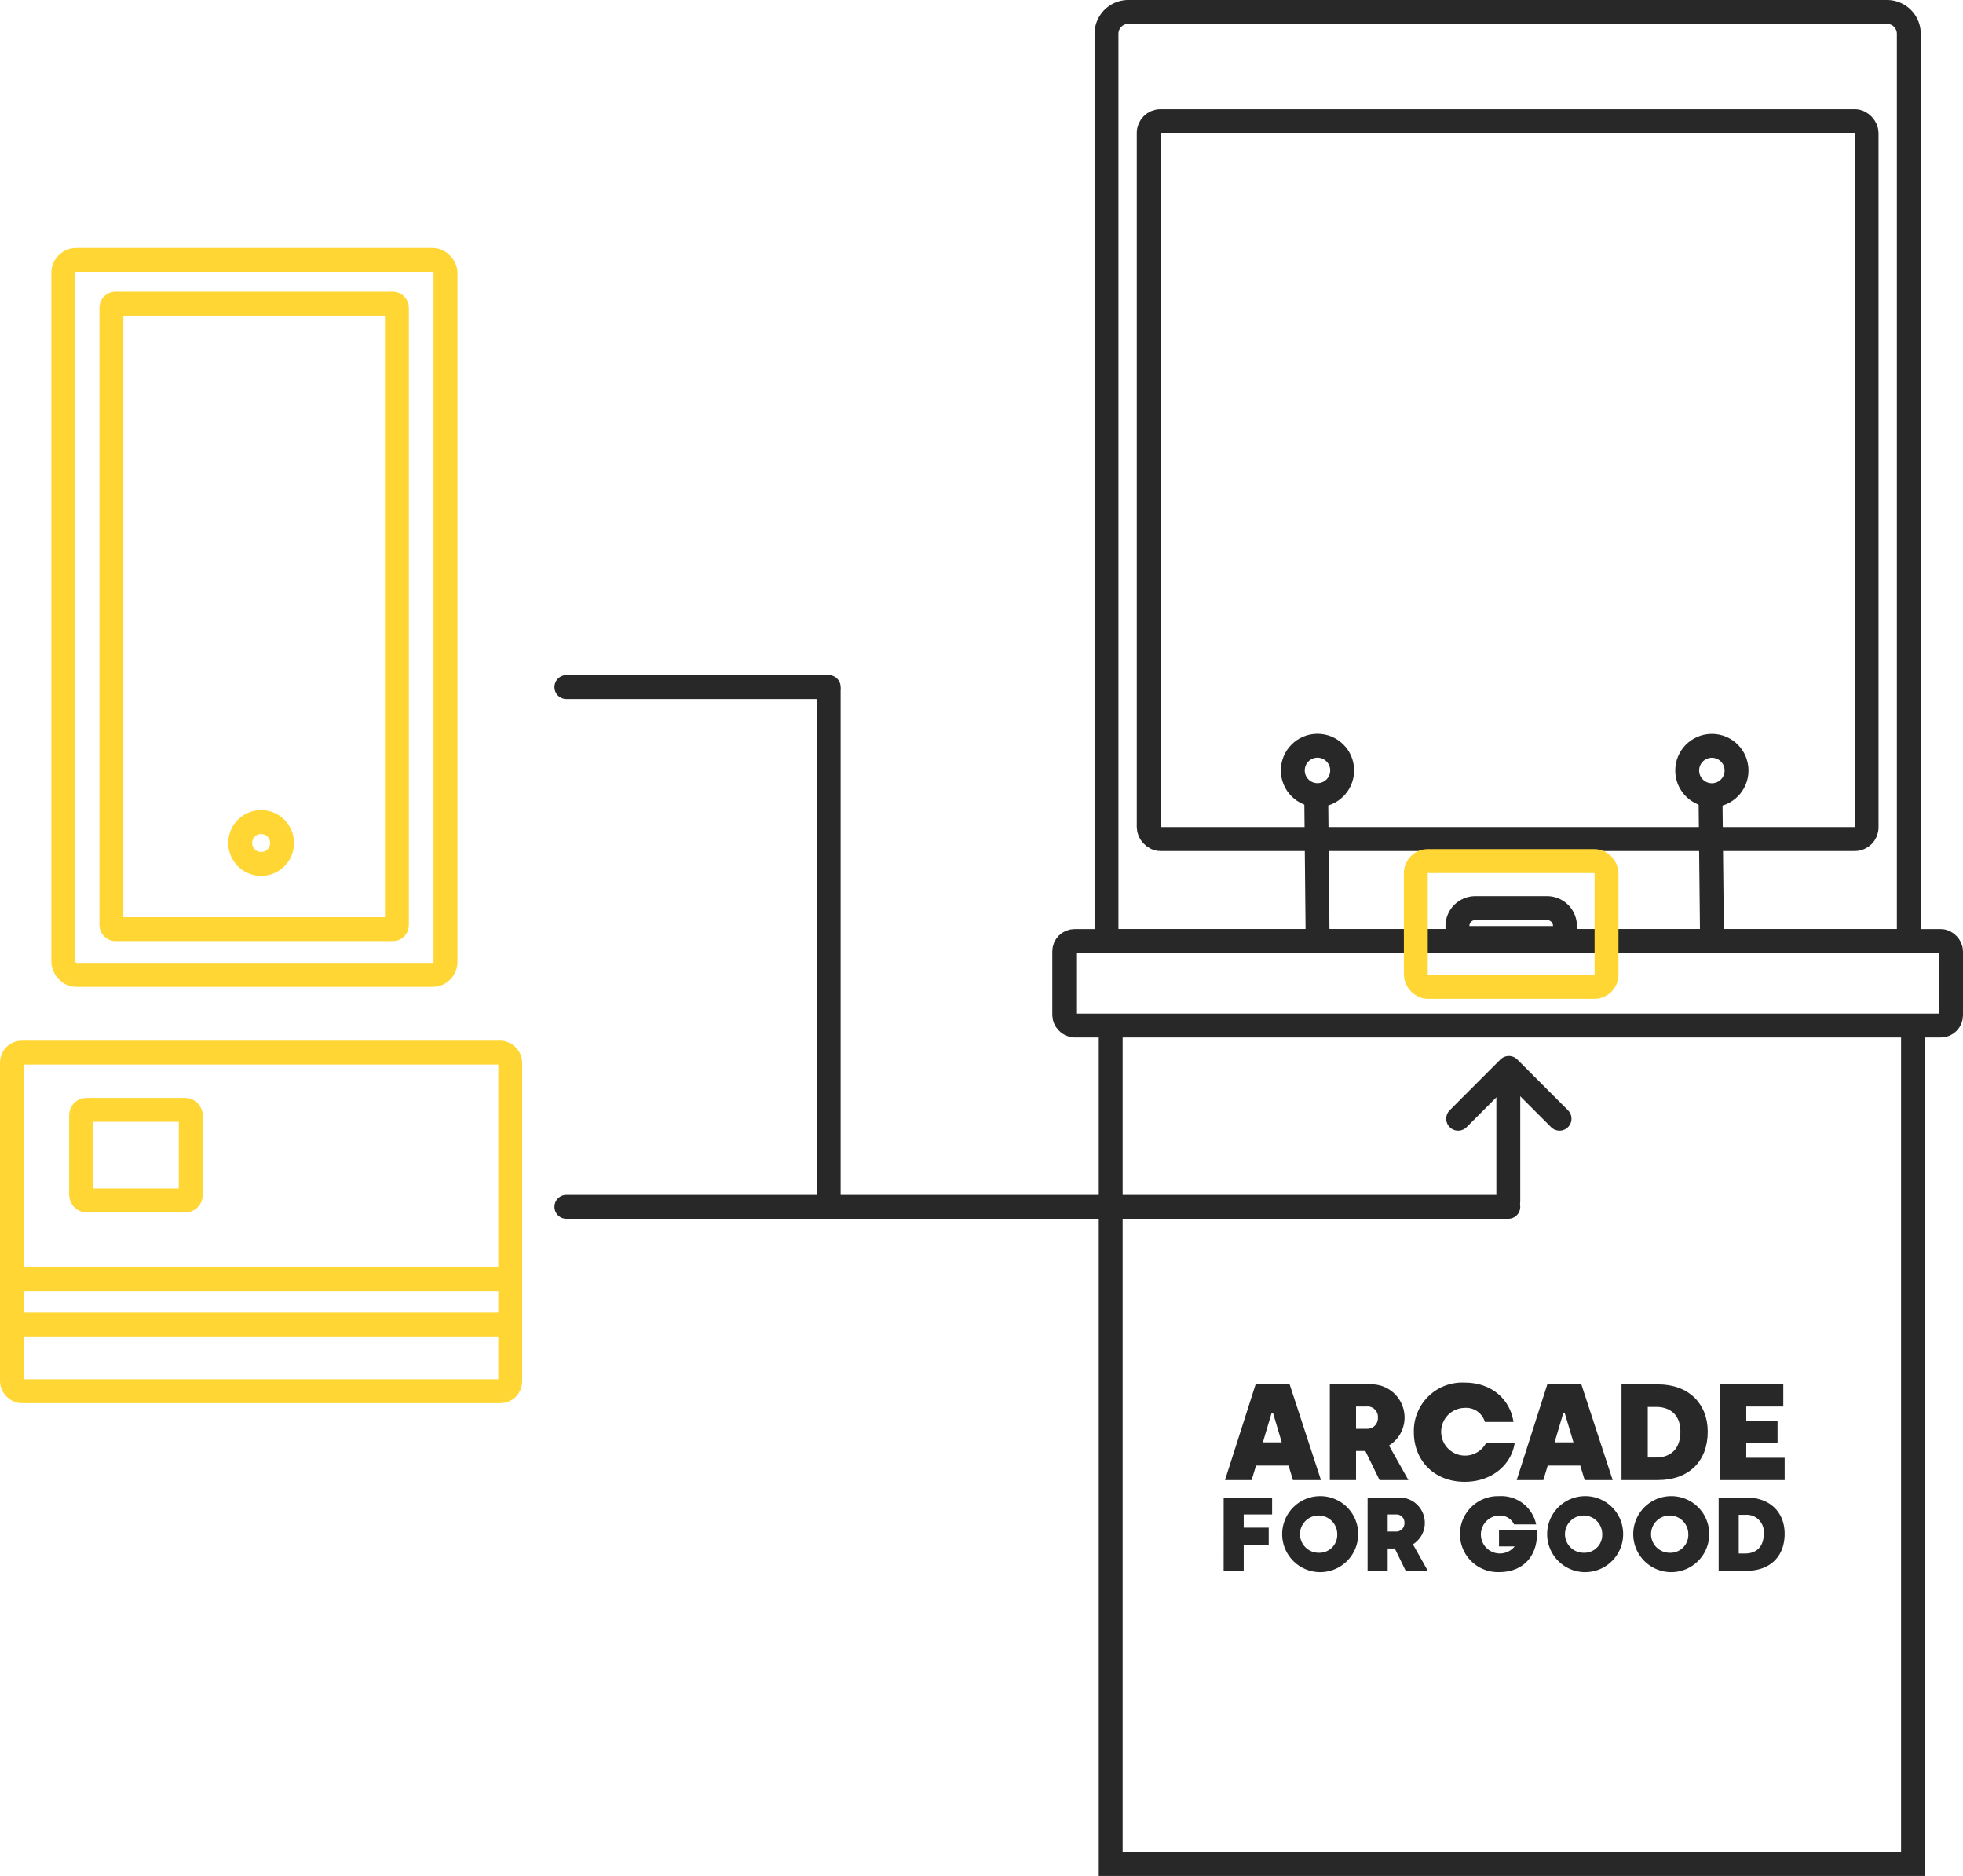 <svg xmlns="http://www.w3.org/2000/svg" width="328.601" height="314" viewBox="0 0 328.601 314">
  <g id="Groupe_49" data-name="Groupe 49" transform="translate(-690.494 -458)">
    <path id="Tracé_34" data-name="Tracé 34" d="M0,16.973,8.5,8.486,0,0" transform="translate(934.586 645.252) rotate(-90)" fill="none" stroke="#282828" stroke-linecap="round" stroke-linejoin="round" stroke-width="4"/>
    <line id="Ligne_2" data-name="Ligne 2" x2="157.674" transform="translate(785.307 660)" fill="none" stroke="#282828" stroke-linecap="round" stroke-linejoin="round" stroke-width="4"/>
    <g id="Groupe_17" data-name="Groupe 17" transform="translate(868.65 460)">
      <path id="Tracé_40" data-name="Tracé 40" d="M485.007,320.746V459.628H619.314V320.746" transform="translate(-477.234 -149.628)" fill="none" stroke="#282828" stroke-miterlimit="10" stroke-width="4"/>
      <rect id="Rectangle_58" data-name="Rectangle 58" width="148.445" height="14.138" rx="1.714" transform="translate(0 155.513)" fill="none" stroke="#282828" stroke-miterlimit="10" stroke-width="4"/>
      <path id="Rectangle_59" data-name="Rectangle 59" d="M3.658,0H130.649a3.658,3.658,0,0,1,3.658,3.658V155.513a0,0,0,0,1,0,0H0a0,0,0,0,1,0,0V3.658A3.658,3.658,0,0,1,3.658,0Z" transform="translate(7.069)" fill="none" stroke="#282828" stroke-miterlimit="10" stroke-width="4"/>
      <rect id="Rectangle_60" data-name="Rectangle 60" width="120.169" height="120.169" rx="1.961" transform="translate(14.138 18.275)" fill="none" stroke="#282828" stroke-miterlimit="10" stroke-width="4"/>
      <circle id="Ellipse_24" data-name="Ellipse 24" cx="4.132" cy="4.132" r="4.132" transform="translate(38.255 122.826)" fill="none" stroke="#282828" stroke-miterlimit="10" stroke-width="4"/>
      <line id="Ligne_13" data-name="Ligne 13" x1="0.234" y1="24.013" transform="translate(42.179 131.5)" fill="none" stroke="#282828" stroke-miterlimit="10" stroke-width="4"/>
      <circle id="Ellipse_25" data-name="Ellipse 25" cx="4.132" cy="4.132" r="4.132" transform="translate(104.275 122.841)" fill="none" stroke="#282828" stroke-miterlimit="10" stroke-width="4"/>
      <line id="Ligne_14" data-name="Ligne 14" x1="0.255" y1="24.028" transform="translate(108.179 131.5)" fill="none" stroke="#282828" stroke-miterlimit="10" stroke-width="4"/>
    </g>
    <g id="Groupe_18" data-name="Groupe 18" transform="translate(895.329 689.424)">
      <path id="Tracé_41" data-name="Tracé 41" d="M428.419,310.386l.731,2.424h4.69L428.6,296.8h-5.7l-5.123,16.013h4.458l.733-2.424Zm-2.837-8.809h.229l1.464,4.919h-3.157Z" transform="translate(-417.549 -296.499)" fill="#282828"/>
      <path id="Tracé_42" data-name="Tracé 42" d="M438.065,312.81l-3.248-5.787a5.482,5.482,0,0,0,2.608-4.69,5.555,5.555,0,0,0-5.881-5.536h-6.633V312.81H429.3v-4.872h1.555l2.379,4.872Zm-6.978-8.577H429.3V300.5h1.784a1.741,1.741,0,0,1,1.877,1.831A1.784,1.784,0,0,1,431.087,304.233Z" transform="translate(-407.138 -296.499)" fill="#282828"/>
      <path id="Tracé_43" data-name="Tracé 43" d="M447.509,306.764h-4.781a3.994,3.994,0,1,1-3.592-5.856,3.277,3.277,0,0,1,3.386,2.357h4.783c-.527-3.637-3.523-6.589-8.169-6.589a8.106,8.106,0,0,0-8.508,8.3c0,4.736,3.408,8.3,8.508,8.3C443.735,313.284,446.983,310.378,447.509,306.764Z" transform="translate(-398.788 -296.676)" fill="#282828"/>
      <path id="Tracé_44" data-name="Tracé 44" d="M448.266,310.386,449,312.81h4.69L448.448,296.8h-5.7l-5.125,16.013h4.461l.733-2.424Zm-2.837-8.809h.229l1.464,4.919h-3.157Z" transform="translate(-388.566 -296.499)" fill="#282828"/>
      <path id="Tracé_45" data-name="Tracé 45" d="M459.19,304.712c0-4.668-3.179-7.915-8.326-7.915h-6.107V312.81h6.107C456.011,312.81,459.19,309.675,459.19,304.712Zm-10.041,4.323v-8.464h1.486c1.715,0,3.981.869,3.981,4.141,0,3.454-2.288,4.323-3.981,4.323Z" transform="translate(-378.153 -296.499)" fill="#282828"/>
      <path id="Tracé_46" data-name="Tracé 46" d="M455.851,309.081v-2.448h5.238v-3.706h-5.238V300.5h6.2V296.8H451.459V312.81h10.82v-3.729Z" transform="translate(-368.365 -296.499)" fill="#282828"/>
      <path id="Tracé_47" data-name="Tracé 47" d="M417.687,316.752h3.362v-4.378h4.185v-2.837h-4.185v-2.206H425.8V304.5h-8.108Z" transform="translate(-417.687 -285.257)" fill="#282828"/>
      <path id="Tracé_48" data-name="Tracé 48" d="M428.083,304.4a6.361,6.361,0,1,0,6.584,6.358A6.34,6.34,0,0,0,428.083,304.4Zm0,9.475a3.118,3.118,0,1,1,3.08-3.117A2.994,2.994,0,0,1,428.083,313.877Z" transform="translate(-412.146 -285.392)" fill="#282828"/>
      <path id="Tracé_49" data-name="Tracé 49" d="M437.06,308.732a4.253,4.253,0,0,0-4.5-4.237h-5.078v12.258h3.361v-3.73h1.191l1.821,3.73h3.7l-2.487-4.431A4.193,4.193,0,0,0,437.06,308.732Zm-4.852,1.454h-1.366v-2.854h1.366a1.331,1.331,0,0,1,1.437,1.4A1.365,1.365,0,0,1,432.208,310.186Z" transform="translate(-403.384 -285.257)" fill="#282828"/>
      <path id="Tracé_50" data-name="Tracé 50" d="M440.3,310.093v2.714h2.625a3.178,3.178,0,1,1-2.625-5.164,2.6,2.6,0,0,1,2.52,1.489h3.7A5.967,5.967,0,0,0,440.3,304.4a6.359,6.359,0,1,0,0,12.713c4.114,0,6.584-2.766,6.355-7.022Z" transform="translate(-394.206 -285.392)" fill="#282828"/>
      <path id="Tracé_51" data-name="Tracé 51" d="M446.11,304.4a6.361,6.361,0,1,0,6.584,6.358A6.339,6.339,0,0,0,446.11,304.4Zm0,9.475a3.118,3.118,0,1,1,3.081-3.117A2.993,2.993,0,0,1,446.11,313.877Z" transform="translate(-385.817 -285.392)" fill="#282828"/>
      <path id="Tracé_52" data-name="Tracé 52" d="M451.967,304.4a6.361,6.361,0,1,0,6.584,6.358A6.34,6.34,0,0,0,451.967,304.4Zm0,9.475a3.118,3.118,0,1,1,3.08-3.117A2.994,2.994,0,0,1,451.967,313.877Z" transform="translate(-377.264 -285.392)" fill="#282828"/>
      <path id="Tracé_53" data-name="Tracé 53" d="M456.041,304.5h-4.675v12.258h4.675c3.939,0,6.373-2.4,6.373-6.2C462.414,306.983,459.98,304.5,456.041,304.5Zm-.175,9.367h-1.139v-6.478h1.139a2.869,2.869,0,0,1,3.046,3.169C458.912,313.2,457.163,313.862,455.866,313.862Z" transform="translate(-368.501 -285.257)" fill="#282828"/>
    </g>
    <g id="Groupe_20" data-name="Groupe 20" transform="translate(701.095 501.504)">
      <rect id="Rectangle_62" data-name="Rectangle 62" width="63.975" height="119.67" rx="2.142" fill="none" stroke="#ffd633" stroke-miterlimit="10" stroke-width="4"/>
      <rect id="Rectangle_63" data-name="Rectangle 63" width="47.793" height="104.694" rx="0.651" transform="translate(8.048 7.323)" fill="none" stroke="#ffd633" stroke-miterlimit="10" stroke-width="4"/>
      <circle id="Ellipse_26" data-name="Ellipse 26" cx="3.505" cy="3.505" r="3.505" transform="translate(29.607 94.094)" fill="none" stroke="#ffd633" stroke-miterlimit="10" stroke-width="4"/>
    </g>
    <g id="Groupe_19" data-name="Groupe 19" transform="translate(692.095 634.189)">
      <rect id="Rectangle_64" data-name="Rectangle 64" width="83.415" height="56.674" rx="1.645" transform="translate(0.399)" fill="none" stroke="#ffd633" stroke-miterlimit="10" stroke-width="4"/>
      <rect id="Rectangle_65" data-name="Rectangle 65" width="18.359" height="15.166" rx="0.902" transform="translate(11.974 9.579)" fill="none" stroke="#ffd633" stroke-miterlimit="10" stroke-width="4"/>
      <line id="Ligne_15" data-name="Ligne 15" x2="83.814" transform="translate(0 37.916)" fill="none" stroke="#ffd633" stroke-miterlimit="10" stroke-width="4"/>
      <line id="Ligne_16" data-name="Ligne 16" x1="83.814" transform="translate(0.399 45.499)" fill="none" stroke="#ffd633" stroke-miterlimit="10" stroke-width="4"/>
    </g>
    <line id="Ligne_17" data-name="Ligne 17" y2="85.572" transform="translate(829.217 573.5)" fill="none" stroke="#282828" stroke-linecap="round" stroke-width="4"/>
    <line id="Ligne_18" data-name="Ligne 18" x2="43.909" transform="translate(785.307 573)" fill="none" stroke="#282828" stroke-linecap="round" stroke-linejoin="round" stroke-width="4"/>
    <rect id="Rectangle_61" data-name="Rectangle 61" width="31.924" height="21.051" rx="2.008" transform="translate(927.499 602.123)" fill="none" stroke="#ffd633" stroke-miterlimit="10" stroke-width="4"/>
    <line id="Ligne_19" data-name="Ligne 19" y2="21.572" transform="translate(942.982 637.5)" fill="none" stroke="#282828" stroke-linecap="round" stroke-width="4"/>
    <g id="Rectangle_69" data-name="Rectangle 69" transform="translate(932.467 608)" fill="none" stroke="#282828" stroke-width="4">
      <path d="M5,0H17a5,5,0,0,1,5,5V9a0,0,0,0,1,0,0H0A0,0,0,0,1,0,9V5A5,5,0,0,1,5,0Z" stroke="none"/>
      <path d="M5,2H17a3,3,0,0,1,3,3V7a0,0,0,0,1,0,0H2A0,0,0,0,1,2,7V5A3,3,0,0,1,5,2Z" fill="none"/>
    </g>
  </g>
</svg>
